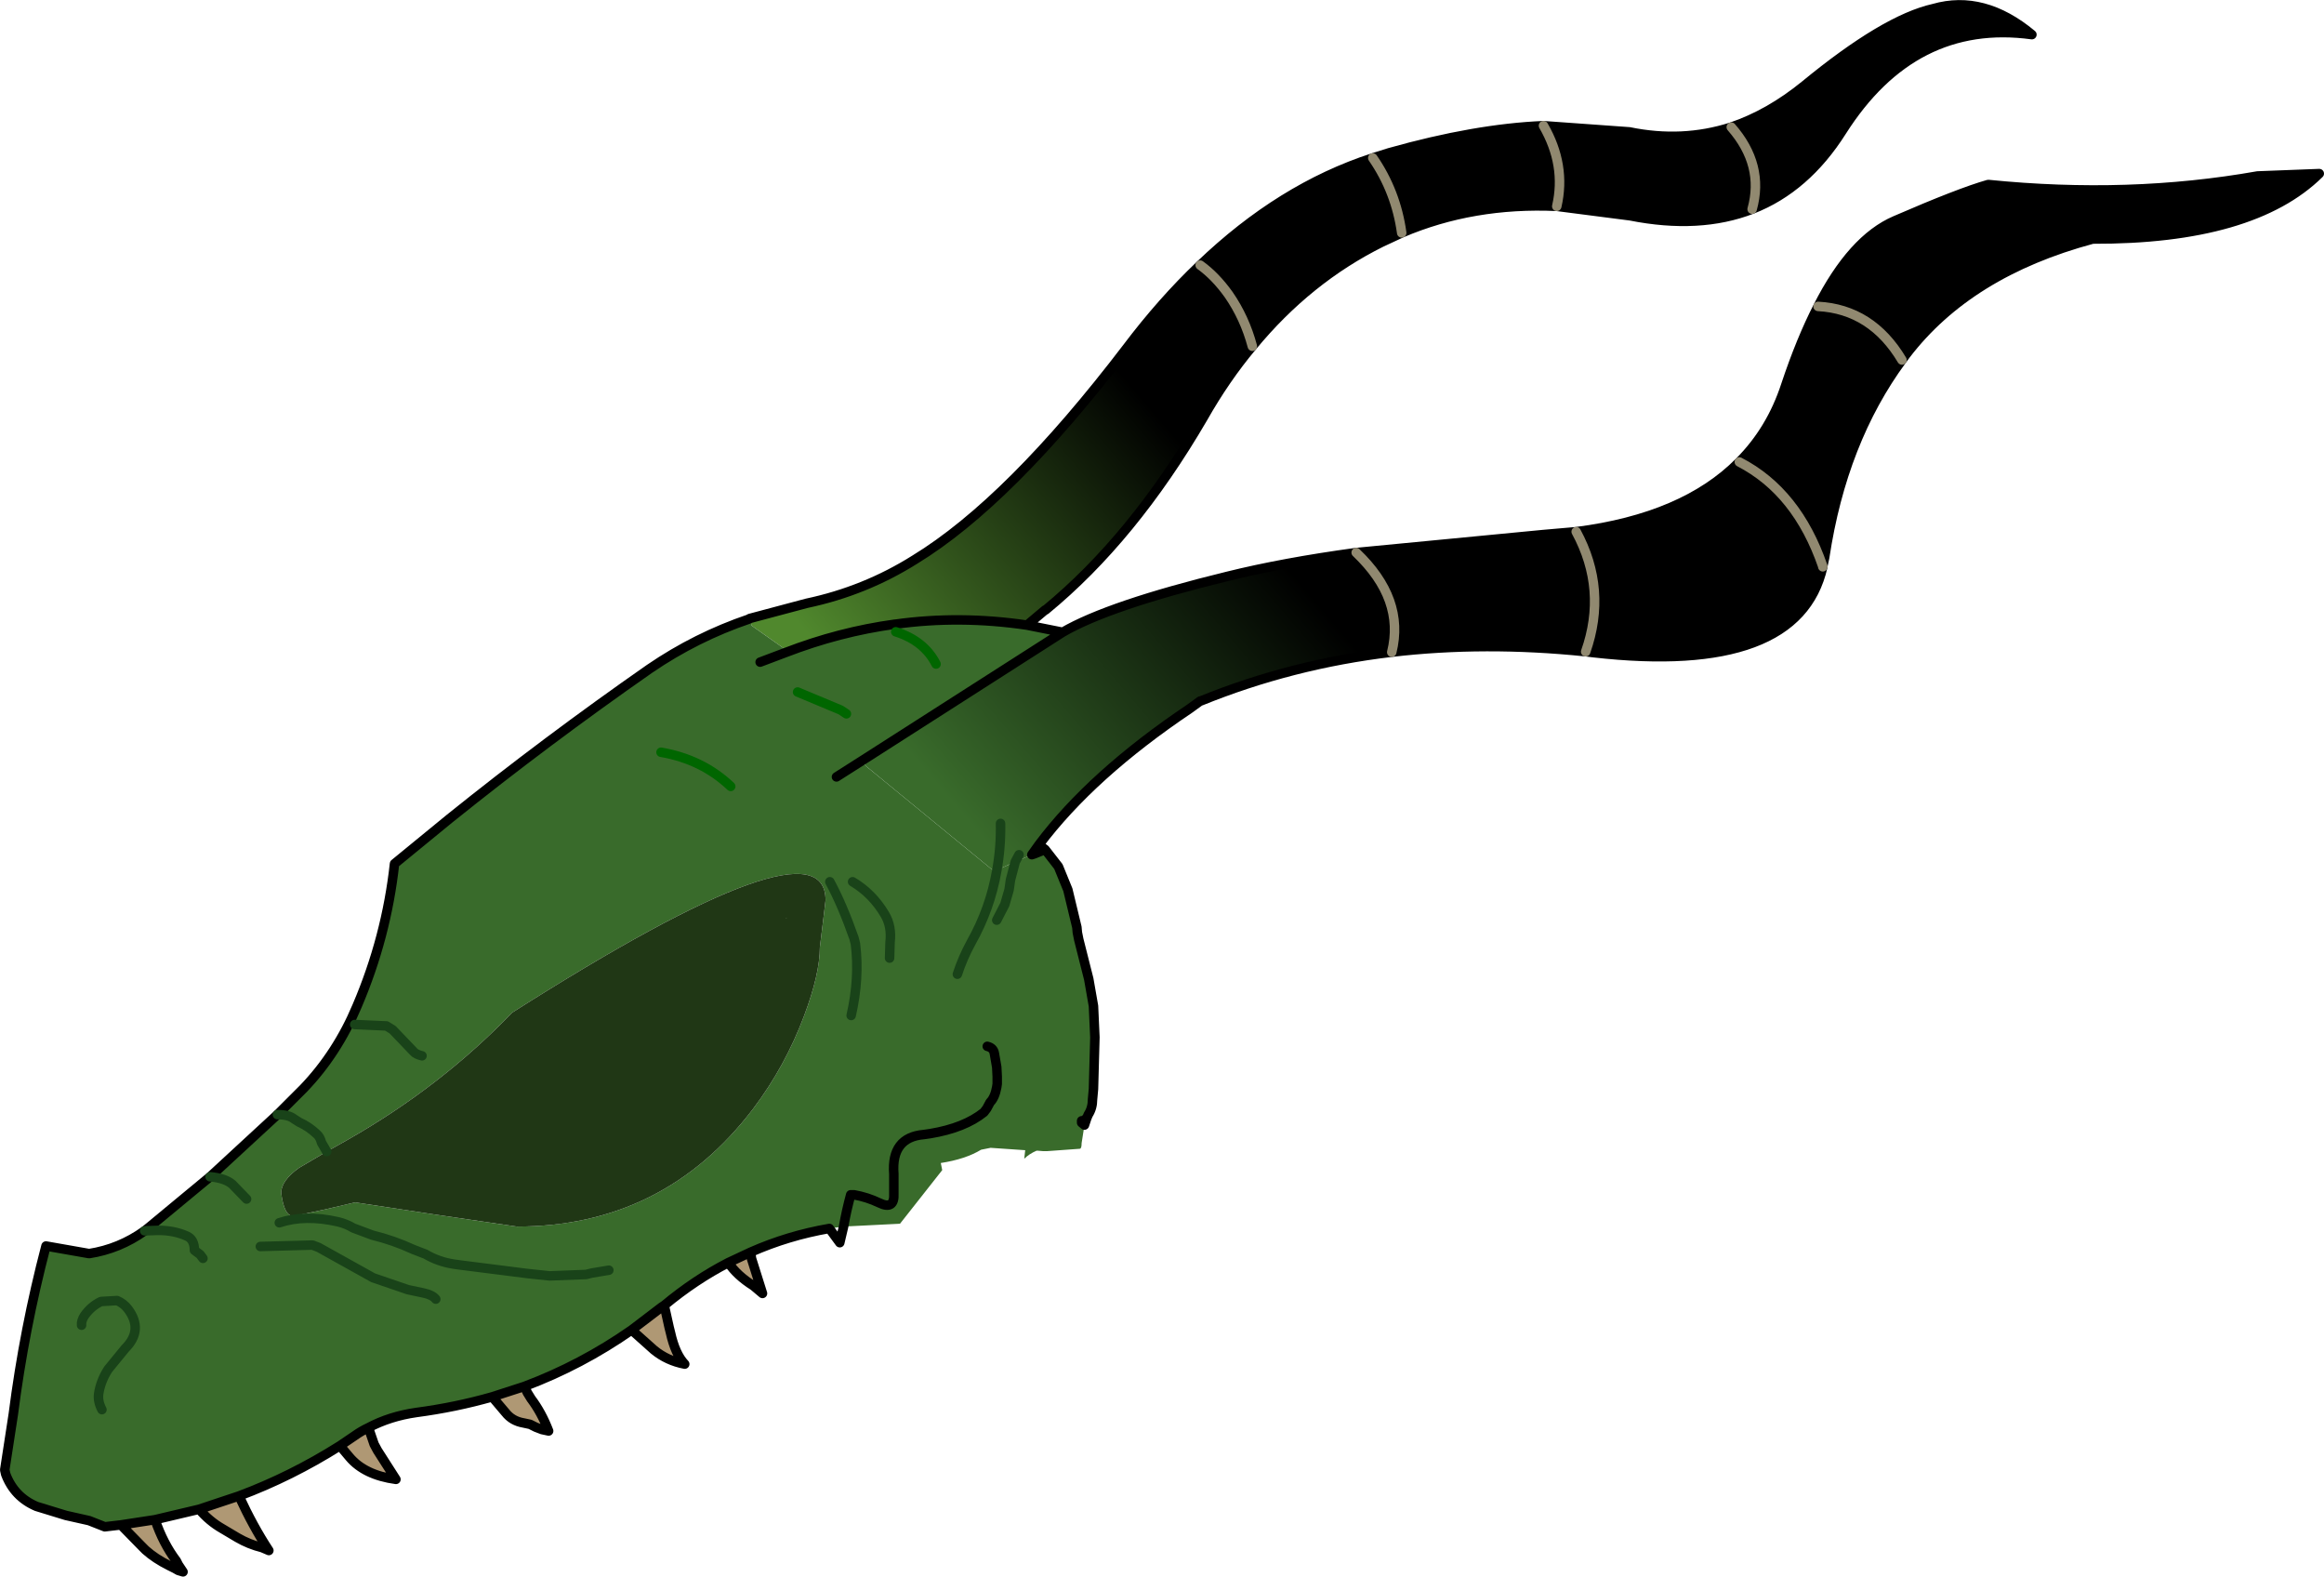 <?xml version="1.0" encoding="UTF-8" standalone="no"?>
<svg xmlns:xlink="http://www.w3.org/1999/xlink" height="166.2px" width="245.05px" xmlns="http://www.w3.org/2000/svg">
  <g transform="matrix(1.0, 0.0, 0.0, 1.0, 80.65, 116.1)">
    <path d="M82.1 -102.85 L91.15 -102.2 Q96.75 -101.05 101.9 -102.7 105.4 -98.7 104.1 -94.05 105.4 -98.7 101.9 -102.7 105.9 -104.05 109.65 -107.1 118.1 -114.05 123.25 -115.2 128.5 -116.7 133.6 -112.45 121.1 -114.15 113.55 -102.25 109.75 -96.25 104.1 -94.05 98.55 -91.9 91.25 -93.35 L83.5 -94.35 Q84.5 -98.7 82.1 -102.85 84.5 -98.7 83.5 -94.35 74.65 -94.75 67.15 -91.55 66.55 -95.9 64.1 -99.45 66.55 -95.9 67.15 -91.55 L65.0 -90.55 Q57.25 -86.7 51.4 -79.6 48.55 -76.2 46.2 -72.05 38.8 -59.35 29.6 -51.8 L29.55 -51.8 27.65 -50.2 Q20.55 -51.25 13.75 -50.3 L13.7 -50.3 Q7.85 -49.5 2.15 -47.3 L2.0 -47.75 -1.4 -50.15 -1.6 -50.9 4.4 -52.5 Q10.55 -53.8 15.8 -57.1 25.8 -63.2 38.2 -79.45 41.9 -84.35 45.9 -88.15 54.4 -96.3 64.1 -99.45 L65.85 -100.0 Q74.9 -102.55 82.1 -102.85 M45.9 -88.15 Q47.5 -87.0 48.9 -85.05 50.6 -82.6 51.4 -79.6 50.6 -82.6 48.9 -85.05 47.5 -87.0 45.9 -88.15" fill="url(#gradient0)" fill-rule="evenodd" stroke="none"/>
    <path d="M33.95 1.75 L33.7 2.5 33.4 2.25 33.65 2.0 33.95 1.75" fill="url(#gradient1)" fill-rule="evenodd" stroke="none"/>
    <path d="M-1.6 -50.9 L-1.4 -50.15 2.0 -47.75 2.15 -47.3 Q7.85 -49.5 13.7 -50.3 L13.75 -50.3 Q20.55 -51.25 27.65 -50.2 L31.4 -49.45 10.3 -35.95 10.65 -35.35 24.3 -24.15 24.45 -24.3 Q23.75 -20.3 21.75 -16.75 20.85 -15.1 20.3 -13.4 20.85 -15.1 21.75 -16.75 23.75 -20.3 24.45 -24.3 L24.95 -24.6 26.4 -25.25 28.15 -26.0 28.45 -26.1 29.55 -26.55 30.95 -24.75 31.95 -22.3 32.9 -18.35 32.95 -17.8 33.1 -17.05 34.15 -12.9 34.65 -10.05 34.8 -6.75 34.65 -1.3 34.55 -0.2 Q34.55 0.7 34.1 1.4 L33.95 1.75 33.65 2.0 33.4 2.05 33.4 2.25 33.7 2.5 33.4 4.4 Q33.4 5.0 33.2 5.0 L29.75 5.25 29.35 5.25 28.75 5.2 28.65 5.2 Q27.85 5.55 27.35 6.05 L27.45 5.15 23.8 4.9 22.8 5.1 Q21.15 6.1 18.55 6.5 L18.7 7.25 14.25 12.9 8.3 13.2 Q8.6 11.5 9.05 9.85 L9.4 9.85 Q10.8 10.1 12.05 10.7 13.7 11.5 13.6 9.7 L13.6 8.05 13.6 7.65 Q13.3 3.8 16.75 3.5 L17.45 3.4 Q21.05 2.8 23.1 1.15 L23.4 0.75 23.75 0.1 Q24.25 -0.4 24.45 -1.5 L24.5 -1.85 24.5 -2.6 24.45 -3.6 24.2 -5.05 Q24.1 -5.65 23.45 -5.8 24.1 -5.65 24.2 -5.05 L24.45 -3.6 24.5 -2.6 24.5 -1.85 24.45 -1.5 Q24.25 -0.4 23.75 0.1 L23.4 0.75 23.1 1.15 Q21.05 2.8 17.45 3.4 L16.75 3.5 Q13.3 3.8 13.6 7.65 L13.6 8.05 13.6 9.7 Q13.7 11.5 12.05 10.7 10.8 10.1 9.4 9.85 L9.05 9.85 Q8.6 11.5 8.3 13.2 L6.8 13.4 Q2.45 14.15 -1.5 15.9 L-3.85 17.0 Q-7.35 18.8 -10.6 21.5 L-10.9 21.7 -14.05 24.1 Q-19.35 27.8 -25.35 30.05 L-28.75 31.15 Q-32.6 32.25 -36.75 32.8 -39.55 33.2 -41.8 34.4 -42.55 34.75 -43.25 35.25 L-44.8 36.3 Q-49.95 39.55 -55.45 41.6 L-59.65 43.0 -64.3 44.1 -67.9 44.65 -69.6 44.85 -71.25 44.2 -73.7 43.65 -76.8 42.7 Q-79.15 41.7 -80.05 39.3 L-80.15 38.85 -79.25 33.0 Q-78.1 24.0 -75.8 15.25 L-71.25 16.05 Q-68.05 15.55 -65.4 13.65 L-64.9 13.25 -58.5 7.95 -51.4 1.4 -48.65 -1.35 Q-45.1 -5.05 -43.0 -10.05 -39.9 -17.3 -39.05 -25.05 L-33.25 -29.8 Q-23.05 -38.0 -12.15 -45.6 -7.25 -48.95 -1.65 -50.85 L-1.6 -50.9 M8.6 -40.85 L8.0 -41.25 3.45 -43.15 8.0 -41.25 8.6 -40.85 M7.55 -34.2 L10.3 -35.95 7.55 -34.2 M18.05 -46.1 Q16.8 -48.55 13.8 -49.5 16.8 -48.55 18.05 -46.1 M13.15 -15.1 L13.2 -16.75 Q13.4 -18.45 12.65 -19.7 11.35 -21.9 9.25 -23.15 11.35 -21.9 12.65 -19.7 13.4 -18.45 13.2 -16.75 L13.15 -15.1 M-46.2 5.3 L-49.1 7.0 Q-51.0 8.35 -51.0 9.65 -50.7 12.1 -49.7 12.1 L-46.4 11.4 -43.2 10.65 -34.65 11.95 -26.15 13.2 Q-10.7 13.2 -1.25 0.8 2.15 -3.7 4.15 -9.05 5.8 -13.45 5.8 -16.25 L6.1 -18.7 6.4 -21.2 Q6.4 -30.35 -26.65 -9.35 -34.1 -1.6 -43.9 4.0 L-46.2 5.3 -46.75 4.35 Q-46.9 3.75 -47.25 3.45 -48.1 2.65 -49.1 2.2 L-49.65 1.85 Q-50.2 1.4 -51.4 1.4 -50.2 1.4 -49.65 1.85 L-49.1 2.2 Q-48.1 2.65 -47.25 3.45 -46.9 3.75 -46.75 4.35 L-46.2 5.3 M2.3 -19.35 L2.25 -19.25 2.25 -19.3 2.3 -19.35 M9.1 -9.05 Q10.0 -13.0 9.55 -16.6 L9.4 -17.2 Q8.15 -20.75 6.85 -23.15 8.15 -20.75 9.4 -17.2 L9.55 -16.6 Q10.0 -13.0 9.1 -9.05 M24.45 -19.1 L25.3 -20.75 25.75 -22.3 25.9 -23.35 26.4 -25.25 25.9 -23.35 25.75 -22.3 25.3 -20.75 24.45 -19.1 M-3.6 -33.2 Q-6.6 -36.05 -10.95 -36.8 -6.6 -36.05 -3.6 -33.2 M-36.15 -4.8 Q-36.8 -4.95 -37.05 -5.25 L-39.25 -7.55 -39.9 -7.95 -43.25 -8.1 -39.9 -7.95 -39.25 -7.55 -37.05 -5.25 Q-36.8 -4.95 -36.15 -4.8 M-16.45 17.8 L-18.25 18.1 -18.85 18.25 -22.7 18.4 -25.05 18.15 -32.15 17.25 -32.85 17.15 Q-34.45 16.9 -35.8 16.1 L-36.2 15.95 -37.1 15.6 Q-39.15 14.65 -41.4 14.1 L-43.4 13.35 Q-44.15 12.9 -45.0 12.7 -48.5 11.9 -51.2 12.8 -48.5 11.9 -45.0 12.7 -44.15 12.9 -43.4 13.35 L-41.4 14.1 Q-39.15 14.65 -37.1 15.6 L-36.2 15.95 -35.8 16.1 Q-34.45 16.9 -32.85 17.15 L-32.15 17.25 -25.05 18.15 -22.7 18.4 -18.85 18.25 -18.25 18.1 -16.45 17.8 M-34.7 20.85 Q-35.05 20.4 -36.0 20.2 L-37.65 19.85 -41.3 18.6 -47.05 15.4 -47.7 15.15 -53.2 15.3 -47.7 15.15 -47.05 15.4 -41.3 18.6 -37.65 19.85 -36.0 20.2 Q-35.05 20.4 -34.7 20.85 M-69.9 32.5 Q-70.35 31.65 -70.25 30.85 -70.05 29.5 -69.25 28.25 L-67.45 26.05 Q-65.5 24.1 -67.15 21.9 -67.6 21.3 -68.3 21.0 L-70.0 21.1 Q-71.05 21.6 -71.75 22.6 -72.1 23.15 -72.05 23.6 -72.1 23.15 -71.75 22.6 -71.05 21.6 -70.0 21.1 L-68.3 21.0 Q-67.6 21.3 -67.15 21.9 -65.5 24.1 -67.45 26.05 L-69.25 28.25 Q-70.05 29.5 -70.25 30.85 -70.35 31.65 -69.9 32.5 M-59.25 16.55 L-59.55 16.15 -60.15 15.7 Q-60.15 14.55 -60.95 14.2 -62.3 13.6 -63.95 13.6 L-65.4 13.65 -63.95 13.6 Q-62.3 13.6 -60.95 14.2 -60.15 14.55 -60.15 15.7 L-59.55 16.15 -59.25 16.55 M-54.65 10.3 L-56.15 8.75 Q-56.9 8.1 -58.5 7.95 -56.9 8.1 -56.15 8.75 L-54.65 10.3 M-0.5 -46.3 L2.15 -47.3 -0.5 -46.3" fill="#396b2b" fill-rule="evenodd" stroke="none"/>
    <path d="M31.4 -49.45 Q36.3 -52.3 48.8 -55.35 54.65 -56.8 62.35 -57.85 67.5 -52.95 66.1 -47.35 67.5 -52.95 62.35 -57.85 L82.1 -59.75 85.55 -60.05 Q96.9 -61.5 102.75 -67.4 106.1 -70.75 107.65 -75.5 109.25 -80.3 111.05 -83.8 114.65 -90.9 119.2 -92.85 126.0 -95.8 129.0 -96.65 143.85 -95.15 157.4 -97.55 L163.9 -97.8 Q156.85 -90.85 140.0 -90.9 126.95 -87.4 120.3 -78.7 L119.9 -78.15 Q113.6 -69.6 111.75 -57.35 L111.55 -56.4 111.55 -56.35 Q108.95 -44.85 87.35 -47.3 L86.55 -47.4 Q75.9 -48.5 66.1 -47.35 55.55 -46.1 45.95 -42.2 L45.9 -42.2 44.8 -41.4 Q34.45 -34.45 28.9 -27.05 L28.15 -26.0 26.4 -25.25 24.95 -24.6 24.45 -24.3 24.3 -24.15 10.65 -35.35 10.3 -35.95 31.4 -49.45 M26.4 -25.25 L26.8 -26.0 26.4 -25.25 M24.85 -29.3 Q24.9 -26.75 24.45 -24.3 24.9 -26.75 24.85 -29.3 M86.55 -47.4 Q88.85 -53.95 85.55 -60.05 88.85 -53.95 86.55 -47.4 M111.55 -56.4 Q108.85 -64.25 102.75 -67.4 108.85 -64.25 111.55 -56.4 M119.9 -78.15 Q116.7 -83.5 111.05 -83.8 116.7 -83.5 119.9 -78.15" fill="url(#gradient2)" fill-rule="evenodd" stroke="none"/>
    <path d="M2.3 -19.35 L2.25 -19.3 2.25 -19.25 2.3 -19.35 M-46.2 5.3 L-43.9 4.0 Q-34.1 -1.6 -26.65 -9.35 6.4 -30.35 6.4 -21.2 L6.1 -18.7 5.8 -16.25 Q5.8 -13.45 4.15 -9.05 2.15 -3.7 -1.25 0.8 -10.7 13.2 -26.15 13.2 L-34.65 11.95 -43.2 10.65 -46.4 11.4 -49.7 12.1 Q-50.7 12.1 -51.0 9.65 -51.0 8.35 -49.1 7.0 L-46.2 5.3" fill="#203715" fill-rule="evenodd" stroke="none"/>
    <path d="M-1.5 15.9 L-1.5 16.0 -1.4 16.6 -0.25 20.25 -1.2 19.45 Q-2.95 18.35 -3.85 17.0 L-1.5 15.9 M-10.6 21.5 L-10.6 21.55 -10.1 23.8 -9.95 24.4 Q-9.45 26.65 -8.45 27.7 -10.3 27.35 -11.7 26.2 L-14.05 24.1 -10.9 21.7 -10.6 21.5 M-25.35 30.05 L-25.05 30.7 -24.65 31.35 Q-23.55 32.8 -22.8 34.75 L-23.5 34.6 -24.15 34.35 -24.75 34.05 -25.45 33.9 Q-26.65 33.7 -27.35 32.8 L-28.75 31.15 -25.35 30.05 M-41.8 34.4 L-41.2 36.15 -40.85 36.8 -38.9 39.85 Q-42.2 39.4 -43.8 37.5 L-44.6 36.55 -44.8 36.3 -43.25 35.25 Q-42.55 34.75 -41.8 34.4 M-55.45 41.6 Q-53.95 44.85 -52.3 47.35 L-53.0 47.05 Q-54.4 46.7 -55.6 46.0 L-57.2 45.05 Q-58.6 44.25 -59.65 43.0 L-55.45 41.6 M-64.3 44.1 Q-63.45 46.6 -62.05 48.45 L-61.85 48.85 -61.35 49.6 -61.85 49.45 -62.2 49.25 -62.8 48.95 Q-64.3 48.2 -65.3 47.3 L-65.65 46.95 -67.9 44.65 -64.3 44.1" fill="#af9874" fill-rule="evenodd" stroke="none"/>
    <path d="M101.9 -102.7 Q96.75 -101.05 91.15 -102.2 L82.1 -102.85 Q74.9 -102.55 65.85 -100.0 L64.1 -99.45 Q54.4 -96.3 45.9 -88.15 41.9 -84.35 38.2 -79.45 25.8 -63.2 15.8 -57.1 10.55 -53.8 4.4 -52.5 L-1.6 -50.9 M83.5 -94.35 L91.25 -93.35 Q98.55 -91.9 104.1 -94.05 M101.9 -102.7 Q105.9 -104.05 109.65 -107.1 118.1 -114.05 123.25 -115.2 128.5 -116.7 133.6 -112.45 121.1 -114.15 113.55 -102.25 109.75 -96.25 104.1 -94.05 M67.15 -91.55 Q74.65 -94.75 83.5 -94.35 M2.15 -47.3 Q7.85 -49.5 13.7 -50.3 L13.75 -50.3 Q20.55 -51.25 27.65 -50.2 L29.55 -51.8 29.6 -51.8 Q38.8 -59.35 46.2 -72.05 48.55 -76.2 51.4 -79.6 57.25 -86.7 65.0 -90.55 L67.15 -91.55 M62.35 -57.85 Q54.65 -56.8 48.8 -55.35 36.3 -52.3 31.4 -49.45 L10.3 -35.95 7.55 -34.2 M28.15 -26.0 L28.9 -27.05 Q34.45 -34.45 44.8 -41.4 L45.9 -42.2 45.95 -42.2 Q55.55 -46.1 66.1 -47.35 M62.35 -57.85 L82.1 -59.75 85.55 -60.05 Q96.9 -61.5 102.75 -67.4 106.1 -70.75 107.65 -75.5 109.25 -80.3 111.05 -83.8 114.65 -90.9 119.2 -92.85 126.0 -95.8 129.0 -96.65 143.85 -95.15 157.4 -97.55 L163.9 -97.8 Q156.85 -90.85 140.0 -90.9 126.95 -87.4 120.3 -78.7 L119.9 -78.15 Q113.6 -69.6 111.75 -57.35 L111.55 -56.4 M111.55 -56.35 Q108.95 -44.85 87.35 -47.3 L86.55 -47.4 Q75.9 -48.5 66.1 -47.35 M28.9 -27.05 L29.55 -26.55 30.95 -24.75 31.95 -22.3 32.9 -18.35 32.95 -17.8 33.1 -17.05 34.15 -12.9 34.65 -10.05 34.8 -6.75 34.65 -1.3 34.55 -0.2 Q34.55 0.7 34.1 1.4 L33.95 1.75 33.7 2.5 M8.3 13.2 L7.9 14.9 6.8 13.4 Q2.45 14.15 -1.5 15.9 L-1.5 16.0 -1.4 16.6 -0.25 20.25 -1.2 19.45 Q-2.95 18.35 -3.85 17.0 -7.35 18.8 -10.6 21.5 L-10.6 21.55 -10.1 23.8 -9.95 24.4 Q-9.45 26.65 -8.45 27.7 -10.3 27.35 -11.7 26.2 L-14.05 24.1 Q-19.35 27.8 -25.35 30.05 L-25.05 30.7 -24.65 31.35 Q-23.55 32.8 -22.8 34.75 L-23.5 34.6 -24.15 34.35 -24.75 34.05 -25.45 33.9 Q-26.65 33.7 -27.35 32.8 L-28.75 31.15 Q-32.6 32.25 -36.75 32.8 -39.55 33.2 -41.8 34.4 L-41.2 36.15 -40.85 36.8 -38.9 39.85 Q-42.2 39.4 -43.8 37.5 L-44.6 36.55 -44.8 36.3 Q-49.95 39.55 -55.45 41.6 -53.95 44.85 -52.3 47.35 L-53.0 47.05 Q-54.4 46.7 -55.6 46.0 L-57.2 45.05 Q-58.6 44.25 -59.65 43.0 L-64.3 44.1 Q-63.45 46.6 -62.05 48.45 L-61.85 48.85 -61.35 49.6 -61.85 49.45 -62.2 49.25 -62.8 48.95 Q-64.3 48.2 -65.3 47.3 L-65.65 46.95 -67.9 44.65 -69.6 44.85 -71.25 44.2 -73.7 43.65 -76.8 42.7 Q-79.15 41.7 -80.05 39.3 L-80.15 38.85 -79.25 33.0 Q-78.1 24.0 -75.8 15.25 L-71.25 16.05 Q-68.05 15.55 -65.4 13.65 L-64.9 13.25 -58.5 7.95 -51.4 1.4 -48.65 -1.35 Q-45.1 -5.05 -43.0 -10.05 -39.9 -17.3 -39.05 -25.05 L-33.25 -29.8 Q-23.05 -38.0 -12.15 -45.6 -7.25 -48.95 -1.65 -50.85 L-1.6 -50.9 M29.55 -26.55 L28.45 -26.1 28.15 -26.0 M8.3 13.2 Q8.6 11.5 9.05 9.85 L9.4 9.85 Q10.8 10.1 12.05 10.7 13.7 11.5 13.6 9.7 L13.6 8.05 13.6 7.65 Q13.3 3.8 16.75 3.5 L17.45 3.4 Q21.05 2.8 23.1 1.15 L23.4 0.75 23.75 0.1 Q24.25 -0.4 24.45 -1.5 L24.5 -1.85 24.5 -2.6 24.45 -3.6 24.2 -5.05 Q24.1 -5.65 23.45 -5.8 M31.4 -49.45 L27.65 -50.2 M33.4 2.25 L33.4 2.05 M33.65 2.0 L33.95 1.75 M33.4 2.25 L33.7 2.5 M33.65 2.0 L33.4 2.25 M-10.6 21.5 L-10.9 21.7 -14.05 24.1 M-3.85 17.0 L-1.5 15.9 M-25.35 30.05 L-28.75 31.15 M-67.9 44.65 L-64.3 44.1 M-41.8 34.4 Q-42.55 34.75 -43.25 35.25 L-44.8 36.3 M-59.65 43.0 L-55.45 41.6 M2.15 -47.3 L-0.5 -46.3" fill="none" stroke="#000000" stroke-linecap="round" stroke-linejoin="round" stroke-width="1.0"/>
    <path d="M3.45 -43.15 L8.0 -41.25 8.6 -40.85 M13.8 -49.5 Q16.8 -48.55 18.05 -46.1 M-10.95 -36.8 Q-6.6 -36.05 -3.6 -33.2" fill="none" stroke="#006600" stroke-linecap="round" stroke-linejoin="round" stroke-width="1.0"/>
    <path d="M24.45 -24.3 Q24.9 -26.75 24.85 -29.3 M26.8 -26.0 L26.4 -25.25 25.9 -23.35 25.75 -22.3 25.3 -20.75 24.45 -19.1 M9.25 -23.15 Q11.35 -21.9 12.65 -19.7 13.4 -18.45 13.2 -16.75 L13.15 -15.1 M-46.2 5.3 L-46.75 4.35 Q-46.9 3.75 -47.25 3.45 -48.1 2.65 -49.1 2.2 L-49.65 1.85 Q-50.2 1.4 -51.4 1.4 M6.85 -23.15 Q8.15 -20.75 9.4 -17.2 L9.55 -16.6 Q10.0 -13.0 9.1 -9.05 M24.45 -24.3 Q23.75 -20.3 21.75 -16.75 20.85 -15.1 20.3 -13.4 M-43.25 -8.1 L-39.9 -7.95 -39.25 -7.55 -37.05 -5.25 Q-36.8 -4.95 -36.15 -4.8 M-51.2 12.8 Q-48.5 11.9 -45.0 12.7 -44.15 12.9 -43.4 13.35 L-41.4 14.1 Q-39.15 14.65 -37.1 15.6 L-36.2 15.95 -35.8 16.1 Q-34.45 16.9 -32.85 17.15 L-32.15 17.25 -25.05 18.15 -22.7 18.4 -18.85 18.25 -18.25 18.1 -16.45 17.8 M-53.2 15.3 L-47.7 15.15 -47.05 15.4 -41.3 18.6 -37.65 19.85 -36.0 20.2 Q-35.05 20.4 -34.7 20.85 M-58.5 7.95 Q-56.9 8.1 -56.15 8.75 L-54.65 10.3 M-65.4 13.65 L-63.95 13.6 Q-62.3 13.6 -60.95 14.2 -60.15 14.55 -60.15 15.7 L-59.55 16.15 -59.25 16.55 M-72.05 23.6 Q-72.1 23.15 -71.75 22.6 -71.05 21.6 -70.0 21.1 L-68.3 21.0 Q-67.6 21.3 -67.15 21.9 -65.5 24.1 -67.45 26.05 L-69.25 28.25 Q-70.05 29.5 -70.25 30.85 -70.35 31.65 -69.9 32.5" fill="none" stroke="#194319" stroke-linecap="round" stroke-linejoin="round" stroke-width="1.0"/>
    <path d="M82.1 -102.85 Q84.5 -98.7 83.5 -94.35 M104.1 -94.05 Q105.4 -98.7 101.9 -102.7 M64.1 -99.45 Q66.55 -95.9 67.15 -91.55 M51.4 -79.6 Q50.6 -82.6 48.9 -85.05 47.5 -87.0 45.9 -88.15 M66.1 -47.35 Q67.5 -52.95 62.35 -57.85 M111.55 -56.4 L111.55 -56.35 M111.05 -83.8 Q116.7 -83.5 119.9 -78.15 M102.75 -67.4 Q108.85 -64.25 111.55 -56.4 M85.55 -60.05 Q88.85 -53.95 86.55 -47.4" fill="none" stroke="#918970" stroke-linecap="round" stroke-linejoin="round" stroke-width="1.0"/>
  </g>
  <defs>
    <linearGradient gradientTransform="matrix(0.02, -0.017, 0.03, 0.035, 38.15, -43.05)" gradientUnits="userSpaceOnUse" id="gradient0" spreadMethod="pad" x1="-819.2" x2="819.2">
      <stop offset="0.0" stop-color="#50882d"/>
      <stop offset="1.0" stop-color="#000000"/>
    </linearGradient>
    <linearGradient gradientTransform="matrix(0.037, 0.0, 0.0, 0.016, 54.3, -13.65)" gradientUnits="userSpaceOnUse" id="gradient1" spreadMethod="pad" x1="-819.2" x2="819.2">
      <stop offset="0.0" stop-color="#31552b" stop-opacity="0.863"/>
      <stop offset="1.0" stop-color="#41793c" stop-opacity="0.753"/>
    </linearGradient>
    <linearGradient gradientTransform="matrix(0.02, -0.017, 0.03, 0.035, 38.15, -43.05)" gradientUnits="userSpaceOnUse" id="gradient2" spreadMethod="pad" x1="-819.2" x2="819.2">
      <stop offset="0.0" stop-color="#396b2b"/>
      <stop offset="1.0" stop-color="#000000"/>
    </linearGradient>
  </defs>
</svg>
